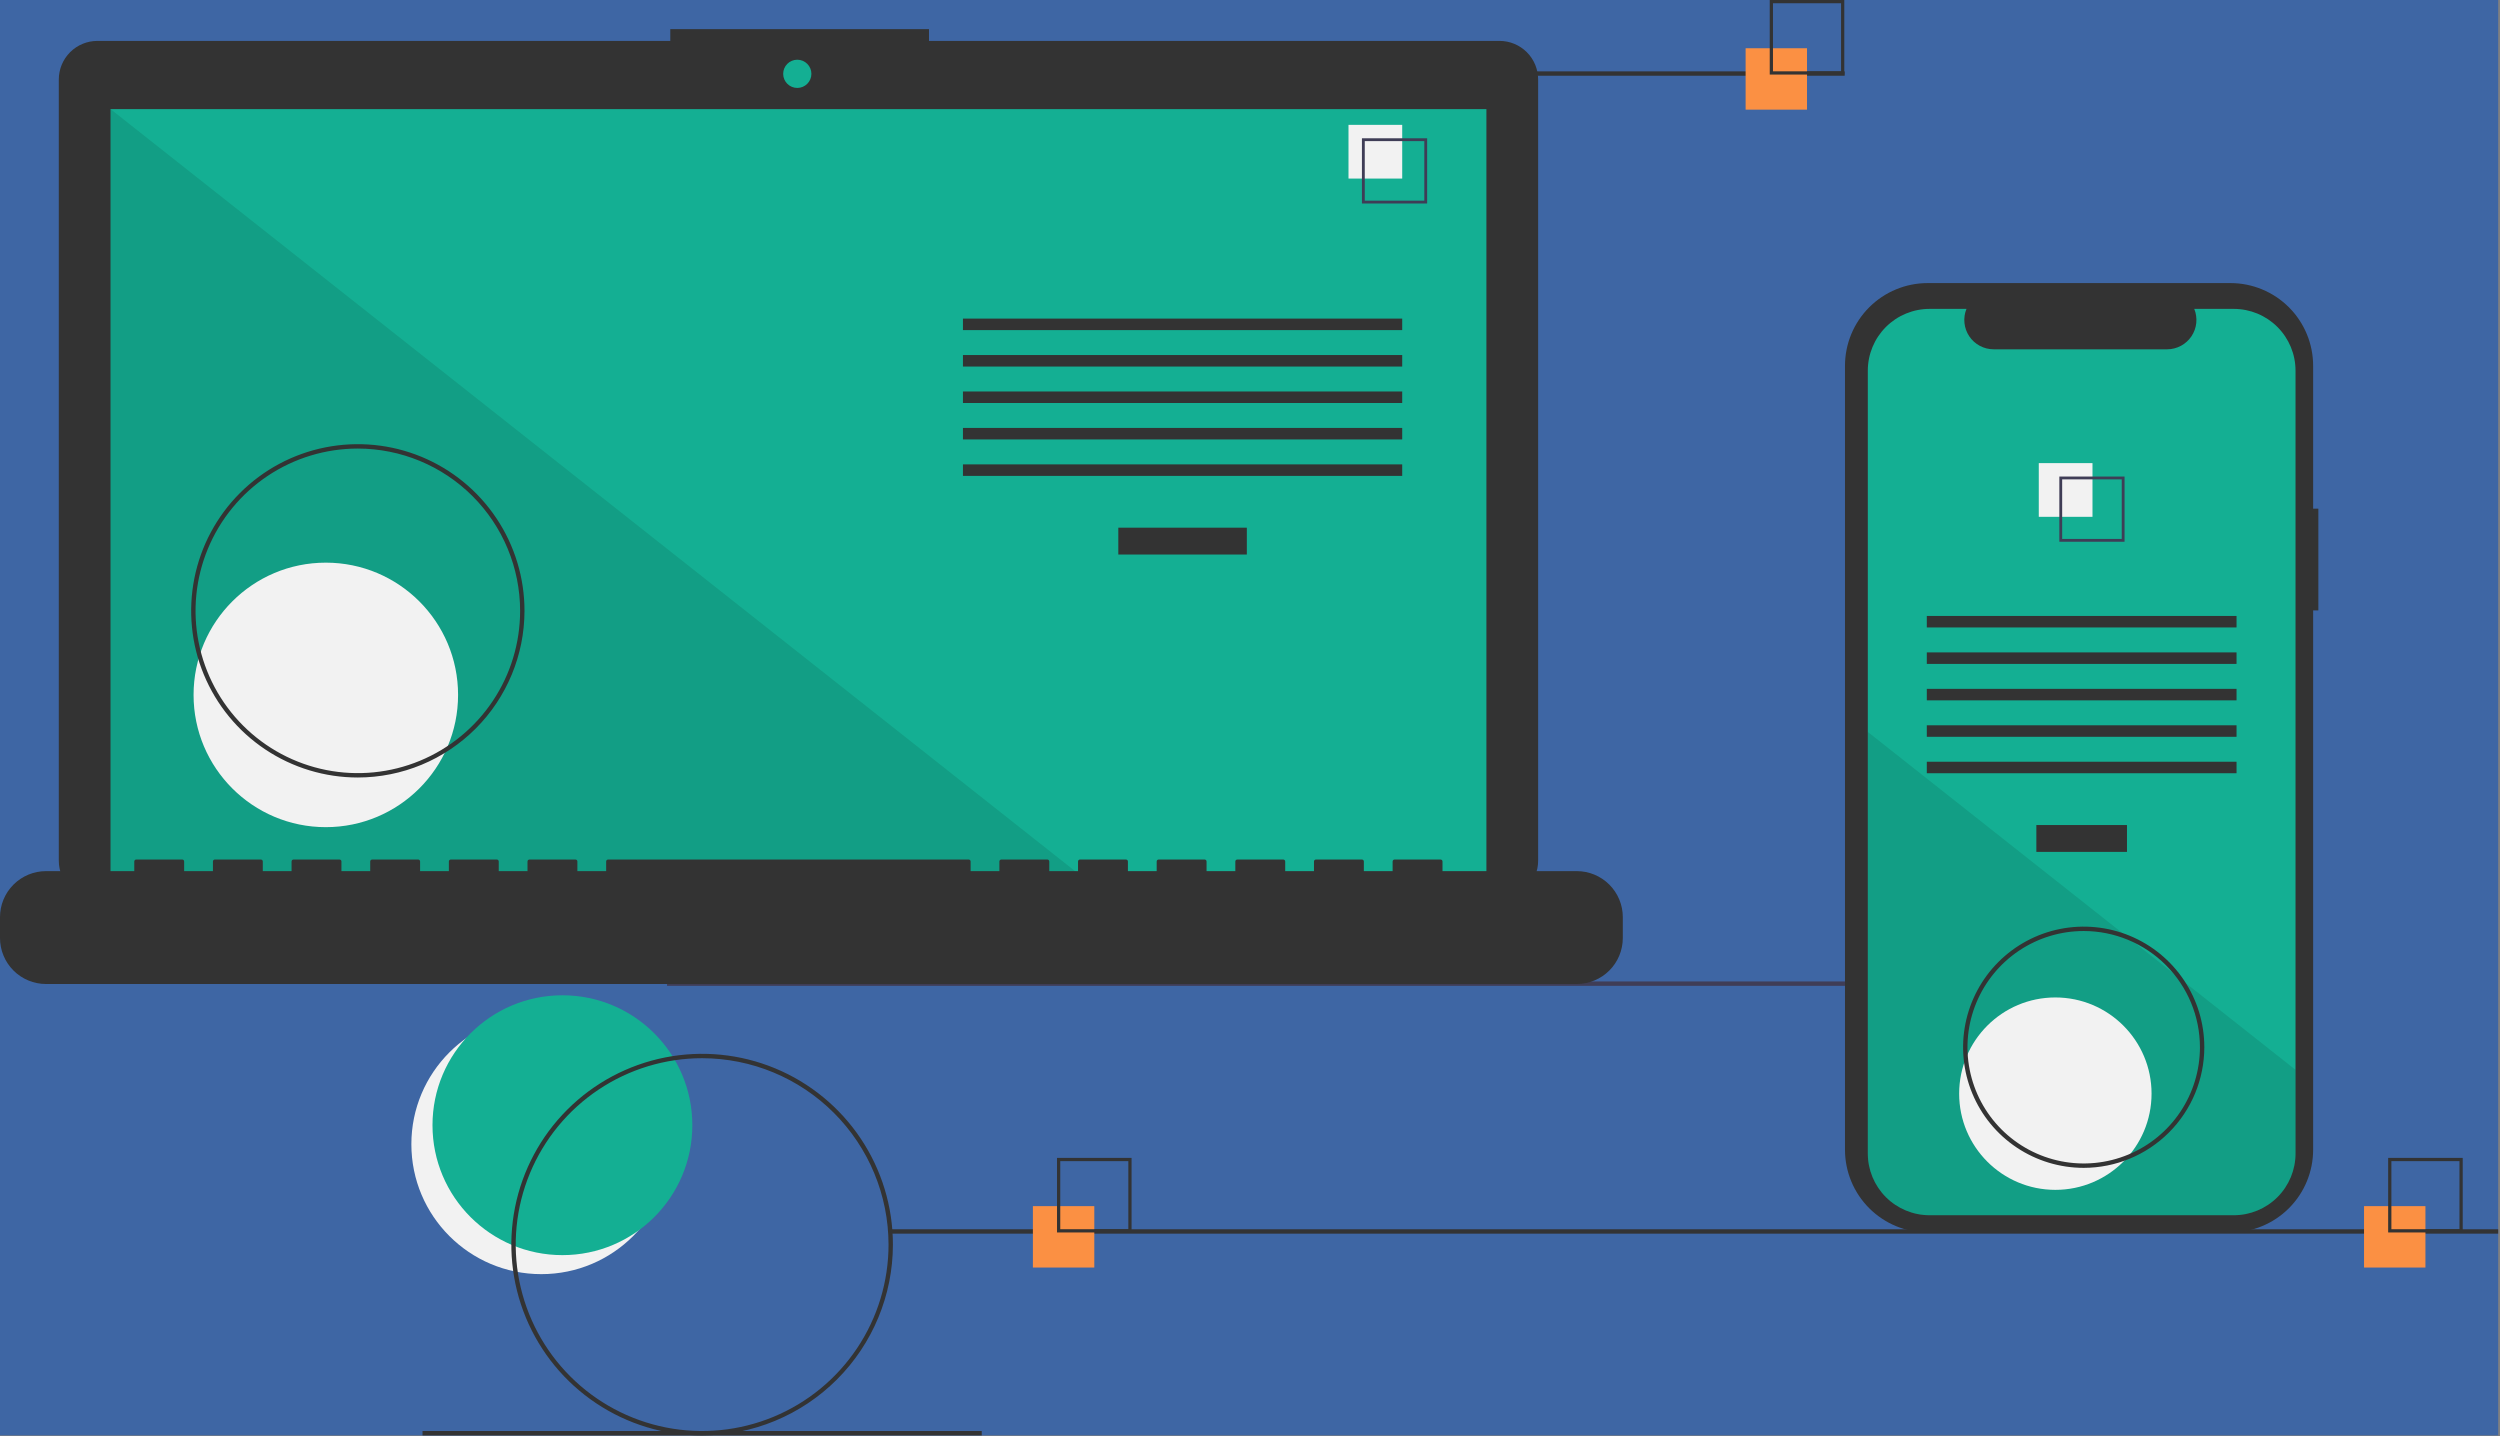 <svg width="1140" height="655" viewBox="0 0 1140 655" fill="none" xmlns="http://www.w3.org/2000/svg">
<rect x="0" y="0" width="1140" height="655" fill="#808080" stroke="none"/>
<g clip-path="url(#clip0)">
<rect width="1139.17" height="654.543" fill="#3E66A4"/>
<path d="M246.827 581.008C279.546 581.008 306.07 554.484 306.07 521.765C306.07 489.046 279.546 462.521 246.827 462.521C214.108 462.521 187.583 489.046 187.583 521.765C187.583 554.484 214.108 581.008 246.827 581.008Z" fill="#F2F2F2"/>
<path d="M256.46 572.338C289.179 572.338 315.703 545.814 315.703 513.095C315.703 480.376 289.179 453.852 256.46 453.852C223.741 453.852 197.217 480.376 197.217 513.095C197.217 545.814 223.741 572.338 256.46 572.338Z" fill="#14AF93"/>
<path d="M1037.17 447.543H304.171V449.543H1037.17V447.543Z" fill="#3F3D56"/>
<path d="M683.793 18.652H423.623V13.29H305.652V18.652H44.41C42.099 18.652 39.811 19.108 37.675 19.992C35.54 20.876 33.6 22.173 31.966 23.807C30.332 25.441 29.036 27.381 28.151 29.516C27.267 31.651 26.812 33.94 26.812 36.251V392.503C26.812 397.17 28.666 401.647 31.966 404.947C35.267 408.247 39.743 410.102 44.41 410.102H683.793C688.46 410.102 692.937 408.247 696.237 404.947C699.537 401.647 701.391 397.17 701.391 392.503V36.251C701.391 33.94 700.936 31.651 700.052 29.516C699.167 27.381 697.871 25.441 696.237 23.807C694.603 22.173 692.663 20.876 690.528 19.992C688.392 19.108 686.104 18.652 683.793 18.652Z" fill="#333333"/>
<path d="M677.797 49.753H50.406V403.666H677.797V49.753Z" fill="#14AF93"/>
<path d="M363.565 40.102C367.119 40.102 370 37.221 370 33.667C370 30.113 367.119 27.232 363.565 27.232C360.011 27.232 357.13 30.113 357.13 33.667C357.13 37.221 360.011 40.102 363.565 40.102Z" fill="#14AF93"/>
<path opacity="0.1" d="M498.374 403.667H50.406V49.754L498.374 403.667Z" fill="black"/>
<path d="M148.574 377.183C181.88 377.183 208.881 350.183 208.881 316.877C208.881 283.57 181.88 256.57 148.574 256.57C115.267 256.57 88.267 283.57 88.267 316.877C88.267 350.183 115.267 377.183 148.574 377.183Z" fill="#F2F2F2"/>
<path d="M568.558 240.622H509.953V252.867H568.558V240.622Z" fill="#333333"/>
<path d="M639.409 145.279H439.102V150.527H639.409V145.279Z" fill="#333333"/>
<path d="M639.409 161.898H439.102V167.147H639.409V161.898Z" fill="#333333"/>
<path d="M639.409 178.518H439.102V183.766H639.409V178.518Z" fill="#333333"/>
<path d="M639.409 195.137H439.102V200.385H639.409V195.137Z" fill="#333333"/>
<path d="M639.409 211.756H439.102V217.005H639.409V211.756Z" fill="#333333"/>
<path d="M639.409 56.934H614.917V81.425H639.409V56.934Z" fill="#F2F2F2"/>
<path d="M650.78 92.797H621.04V63.057H650.78V92.797ZM622.333 91.504H649.487V64.35H622.333V91.504Z" fill="#3F3D56"/>
<path d="M719.007 397.232H657.778V392.82C657.778 392.706 657.755 392.592 657.711 392.486C657.667 392.38 657.603 392.283 657.522 392.202C657.44 392.121 657.344 392.056 657.238 392.012C657.132 391.968 657.018 391.946 656.903 391.946H635.91C635.795 391.946 635.682 391.968 635.575 392.012C635.469 392.056 635.373 392.121 635.292 392.202C635.21 392.283 635.146 392.38 635.102 392.486C635.058 392.592 635.035 392.706 635.035 392.82V397.232H621.915V392.82C621.915 392.706 621.892 392.592 621.848 392.486C621.804 392.38 621.74 392.283 621.659 392.202C621.577 392.121 621.481 392.056 621.375 392.012C621.269 391.968 621.155 391.946 621.04 391.946H600.047C599.932 391.946 599.819 391.968 599.713 392.012C599.606 392.056 599.51 392.121 599.429 392.202C599.348 392.283 599.283 392.38 599.239 392.486C599.195 392.592 599.173 392.706 599.173 392.82V397.232H586.052V392.82C586.052 392.706 586.029 392.592 585.985 392.486C585.942 392.38 585.877 392.283 585.796 392.202C585.715 392.121 585.618 392.056 585.512 392.012C585.406 391.968 585.292 391.946 585.177 391.946H564.184C564.07 391.946 563.956 391.968 563.85 392.012C563.744 392.056 563.647 392.121 563.566 392.202C563.485 392.283 563.42 392.38 563.376 392.486C563.332 392.592 563.31 392.706 563.31 392.82V397.232H550.189V392.82C550.189 392.706 550.167 392.592 550.123 392.486C550.079 392.38 550.014 392.283 549.933 392.202C549.852 392.121 549.755 392.056 549.649 392.012C549.543 391.968 549.429 391.946 549.314 391.946H528.322C528.207 391.946 528.093 391.968 527.987 392.012C527.881 392.056 527.784 392.121 527.703 392.202C527.622 392.283 527.557 392.38 527.513 392.486C527.469 392.592 527.447 392.706 527.447 392.82V397.232H514.326V392.82C514.326 392.706 514.304 392.592 514.26 392.486C514.216 392.38 514.151 392.283 514.07 392.202C513.989 392.121 513.892 392.056 513.786 392.012C513.68 391.968 513.566 391.946 513.452 391.946H492.459C492.344 391.946 492.23 391.968 492.124 392.012C492.018 392.056 491.921 392.121 491.84 392.202C491.759 392.283 491.694 392.38 491.651 392.486C491.607 392.592 491.584 392.706 491.584 392.82V397.232H478.463V392.82C478.463 392.706 478.441 392.592 478.397 392.486C478.353 392.38 478.288 392.283 478.207 392.202C478.126 392.121 478.03 392.056 477.923 392.012C477.817 391.968 477.704 391.946 477.589 391.946H456.596C456.481 391.946 456.367 391.968 456.261 392.012C456.155 392.056 456.058 392.121 455.977 392.202C455.896 392.283 455.832 392.38 455.788 392.486C455.744 392.592 455.721 392.706 455.721 392.82V397.232H442.6V392.82C442.6 392.706 442.578 392.592 442.534 392.486C442.49 392.38 442.426 392.283 442.344 392.202C442.263 392.121 442.167 392.056 442.06 392.012C441.954 391.968 441.841 391.946 441.726 391.946H277.281C277.166 391.946 277.053 391.968 276.947 392.012C276.84 392.056 276.744 392.121 276.663 392.202C276.582 392.283 276.517 392.38 276.473 392.486C276.429 392.592 276.407 392.706 276.407 392.82V397.232H263.286V392.82C263.286 392.706 263.263 392.592 263.219 392.486C263.176 392.38 263.111 392.283 263.03 392.202C262.949 392.121 262.852 392.056 262.746 392.012C262.64 391.968 262.526 391.946 262.411 391.946H241.418C241.304 391.946 241.19 391.968 241.084 392.012C240.978 392.056 240.881 392.121 240.8 392.202C240.719 392.283 240.654 392.38 240.61 392.486C240.566 392.592 240.544 392.706 240.544 392.82V397.232H227.423V392.82C227.423 392.706 227.401 392.592 227.357 392.486C227.313 392.38 227.248 392.283 227.167 392.202C227.086 392.121 226.989 392.056 226.883 392.012C226.777 391.968 226.663 391.946 226.548 391.946H205.556C205.441 391.946 205.327 391.968 205.221 392.012C205.115 392.056 205.018 392.121 204.937 392.202C204.856 392.283 204.791 392.38 204.747 392.486C204.703 392.592 204.681 392.706 204.681 392.82V397.232H191.56V392.82C191.56 392.706 191.538 392.592 191.494 392.486C191.45 392.38 191.385 392.283 191.304 392.202C191.223 392.121 191.126 392.056 191.02 392.012C190.914 391.968 190.8 391.946 190.686 391.946H169.693C169.578 391.946 169.464 391.968 169.358 392.012C169.252 392.056 169.155 392.121 169.074 392.202C168.993 392.283 168.928 392.38 168.885 392.486C168.841 392.592 168.818 392.706 168.818 392.82V397.232H155.697V392.82C155.697 392.706 155.675 392.592 155.631 392.486C155.587 392.38 155.522 392.283 155.441 392.202C155.36 392.121 155.264 392.056 155.157 392.012C155.051 391.968 154.938 391.946 154.823 391.946H133.83C133.715 391.946 133.601 391.968 133.495 392.012C133.389 392.056 133.292 392.121 133.211 392.202C133.13 392.283 133.066 392.38 133.022 392.486C132.978 392.592 132.955 392.706 132.955 392.82V397.232H119.835V392.82C119.835 392.706 119.812 392.592 119.768 392.486C119.724 392.38 119.66 392.283 119.578 392.202C119.497 392.121 119.401 392.056 119.295 392.012C119.188 391.968 119.075 391.946 118.96 391.946H97.967C97.852 391.946 97.738 391.968 97.632 392.012C97.526 392.056 97.43 392.121 97.348 392.202C97.267 392.283 97.203 392.38 97.159 392.486C97.115 392.592 97.092 392.706 97.092 392.82V397.232H83.972V392.82C83.972 392.706 83.949 392.592 83.905 392.486C83.861 392.38 83.797 392.283 83.715 392.202C83.634 392.121 83.538 392.056 83.432 392.012C83.326 391.968 83.212 391.946 83.097 391.946H62.104C61.989 391.946 61.875 391.968 61.769 392.012C61.663 392.056 61.567 392.121 61.486 392.202C61.404 392.283 61.34 392.38 61.296 392.486C61.252 392.592 61.229 392.706 61.229 392.82V397.232H20.993C15.425 397.232 10.086 399.444 6.149 403.381C2.212 407.318 5.30432e-06 412.657 0 418.225V427.717C1.5913e-05 433.285 2.212 438.625 6.149 442.562C10.086 446.499 15.425 448.71 20.993 448.71H719.007C724.575 448.71 729.914 446.499 733.851 442.562C737.788 438.625 740 433.285 740 427.717V418.225C740 412.657 737.788 407.318 733.851 403.381C729.914 399.444 724.575 397.232 719.007 397.232Z" fill="#333333"/>
<path d="M163.171 354.543C148.14 354.543 133.446 350.086 120.948 341.735C108.45 333.384 98.709 321.514 92.957 307.627C87.204 293.74 85.699 278.459 88.632 263.716C91.564 248.974 98.802 235.432 109.431 224.803C120.06 214.174 133.602 206.936 148.345 204.003C163.087 201.071 178.368 202.576 192.255 208.328C206.143 214.08 218.012 223.822 226.363 236.32C234.714 248.818 239.171 263.512 239.171 278.543C239.149 298.692 231.134 318.01 216.886 332.258C202.639 346.506 183.321 354.52 163.171 354.543ZM163.171 204.543C148.536 204.543 134.228 208.883 122.059 217.014C109.89 225.145 100.405 236.703 94.804 250.224C89.203 263.746 87.738 278.625 90.593 292.98C93.449 307.334 100.496 320.52 110.846 330.869C121.195 341.218 134.38 348.266 148.735 351.121C163.089 353.976 177.968 352.511 191.49 346.91C205.012 341.309 216.569 331.824 224.7 319.655C232.831 307.486 237.171 293.179 237.171 278.543C237.149 258.924 229.346 240.114 215.473 226.242C201.6 212.369 182.791 204.565 163.171 204.543Z" fill="#333333"/>
<path d="M841.171 32.544H586.171V34.544H841.171V32.544Z" fill="#333333"/>
<path d="M1139.17 560.543H406.171V562.543H1139.17V560.543Z" fill="#333333"/>
<path d="M447.671 652.543H192.672V654.543H447.671V652.543Z" fill="#333333"/>
<path d="M499 550H471V578H499V550Z" fill="#FB9043"/>
<path d="M516 562H482V528H516V562ZM483.478 560.522H514.522V529.478H483.478V560.522Z" fill="#333333"/>
<path d="M824 22H796V50H824V22Z" fill="#FB9043"/>
<path d="M841 34H807V0H841V34ZM808.478 32.522H839.522V1.478H808.478V32.522Z" fill="#333333"/>
<path d="M1106 550H1078V578H1106V550Z" fill="#FB9043"/>
<path d="M1123 562H1089V528H1123V562ZM1090.48 560.522H1121.52V529.478H1090.48V560.522Z" fill="#333333"/>
<path d="M1057.17 231.958H1054.79V166.797C1054.79 161.844 1053.82 156.94 1051.92 152.364C1050.03 147.789 1047.25 143.631 1043.75 140.129C1040.24 136.627 1036.09 133.849 1031.51 131.954C1026.94 130.058 1022.03 129.083 1017.08 129.083H879.025C874.073 129.083 869.169 130.058 864.593 131.954C860.017 133.849 855.86 136.627 852.358 140.129C848.856 143.631 846.078 147.789 844.182 152.364C842.287 156.94 841.312 161.844 841.312 166.797V524.278C841.312 529.231 842.287 534.135 844.182 538.711C846.078 543.286 848.856 547.444 852.358 550.946C855.86 554.448 860.017 557.226 864.593 559.121C869.169 561.017 874.073 561.992 879.025 561.992H1017.08C1022.03 561.992 1026.94 561.017 1031.51 559.121C1036.09 557.226 1040.24 554.448 1043.75 550.946C1047.25 547.444 1050.03 543.286 1051.92 538.711C1053.82 534.135 1054.79 529.231 1054.79 524.278V278.341H1057.17V231.958Z" fill="#333333"/>
<path d="M1046.76 169.013V525.973C1046.76 533.443 1043.8 540.607 1038.52 545.89C1033.23 551.173 1026.07 554.142 1018.6 554.143H879.881C872.412 554.142 865.248 551.173 859.967 545.89C854.686 540.607 851.72 533.443 851.721 525.973V169.013C851.722 161.545 854.689 154.383 859.97 149.102C865.251 143.821 872.413 140.854 879.881 140.853H896.711C895.883 142.885 895.567 145.089 895.792 147.271C896.016 149.454 896.773 151.548 897.997 153.368C899.221 155.189 900.874 156.681 902.811 157.712C904.747 158.744 906.907 159.283 909.101 159.283H988.191C990.385 159.283 992.546 158.744 994.482 157.712C996.419 156.681 998.072 155.189 999.296 153.368C1000.52 151.548 1001.28 149.454 1001.5 147.271C1001.73 145.089 1001.41 142.885 1000.58 140.853H1018.6C1026.07 140.854 1033.23 143.821 1038.51 149.102C1043.79 154.383 1046.76 161.545 1046.76 169.013Z" fill="#14AF93"/>
<path d="M969.903 376.218H928.58V388.464H969.903V376.218Z" fill="#333333"/>
<path d="M1019.86 280.875H878.621V286.123H1019.86V280.875Z" fill="#333333"/>
<path d="M1019.86 297.494H878.621V302.742H1019.86V297.494Z" fill="#333333"/>
<path d="M1019.86 314.114H878.621V319.362H1019.86V314.114Z" fill="#333333"/>
<path d="M1019.86 330.733H878.621V335.981H1019.86V330.733Z" fill="#333333"/>
<path d="M1019.86 347.353H878.621V352.601H1019.86V347.353Z" fill="#333333"/>
<path d="M954.175 211.179H929.684V235.67H954.175V211.179Z" fill="#F2F2F2"/>
<path d="M939.059 217.303V247.043H968.799V217.303H939.059ZM967.509 245.753H940.349V218.593H967.509V245.753Z" fill="#3F3D56"/>
<path opacity="0.1" d="M1046.76 487.853V525.973C1046.76 533.443 1043.8 540.607 1038.52 545.89C1033.23 551.173 1026.07 554.142 1018.6 554.143H879.881C872.412 554.142 865.248 551.173 859.967 545.89C854.686 540.607 851.72 533.443 851.721 525.973V333.763L968.591 426.093L970.591 427.673L992.331 444.843L994.361 446.453L1046.76 487.853Z" fill="black"/>
<path d="M937.241 542.575C961.469 542.575 981.109 522.934 981.109 498.707C981.109 474.479 961.469 454.839 937.241 454.839C913.014 454.839 893.374 474.479 893.374 498.707C893.374 522.934 913.014 542.575 937.241 542.575Z" fill="#F2F2F2"/>
<path d="M320.171 654.543C302.964 654.543 286.144 649.441 271.837 639.881C257.53 630.321 246.379 616.734 239.794 600.836C233.209 584.939 231.486 567.447 234.843 550.57C238.2 533.694 246.486 518.192 258.653 506.025C270.82 493.858 286.322 485.572 303.199 482.215C320.075 478.858 337.568 480.581 353.465 487.165C369.362 493.75 382.95 504.901 392.509 519.208C402.069 533.515 407.171 550.336 407.171 567.543C407.145 590.609 397.971 612.722 381.661 629.033C365.351 645.343 343.237 654.517 320.171 654.543ZM320.171 482.543C303.36 482.543 286.926 487.528 272.948 496.868C258.97 506.208 248.075 519.483 241.642 535.015C235.208 550.547 233.525 567.637 236.805 584.126C240.084 600.614 248.18 615.76 260.067 627.647C271.955 639.535 287.1 647.63 303.589 650.91C320.077 654.189 337.168 652.506 352.7 646.073C368.231 639.639 381.506 628.745 390.846 614.767C400.186 600.788 405.171 584.354 405.171 567.543C405.146 545.007 396.182 523.402 380.247 507.467C364.312 491.532 342.707 482.568 320.171 482.543Z" fill="#333333"/>
<path d="M950.171 532.543C939.293 532.543 928.66 529.317 919.615 523.274C910.57 517.23 903.521 508.641 899.358 498.591C895.195 488.541 894.106 477.482 896.228 466.813C898.35 456.144 903.589 446.344 911.281 438.652C918.972 430.96 928.772 425.722 939.441 423.6C950.11 421.478 961.169 422.567 971.219 426.73C981.269 430.892 989.859 437.942 995.902 446.987C1001.95 456.031 1005.17 466.665 1005.17 477.543C1005.15 492.125 999.355 506.105 989.044 516.416C978.733 526.727 964.753 532.527 950.171 532.543ZM950.171 424.543C939.689 424.543 929.442 427.651 920.726 433.475C912.01 439.299 905.217 447.576 901.206 457.261C897.194 466.945 896.145 477.602 898.19 487.883C900.235 498.164 905.283 507.607 912.695 515.02C920.107 522.432 929.551 527.48 939.832 529.525C950.113 531.57 960.769 530.52 970.454 526.509C980.138 522.497 988.416 515.704 994.239 506.988C1000.06 498.272 1003.17 488.025 1003.17 477.543C1003.16 463.491 997.567 450.02 987.631 440.084C977.695 430.148 964.223 424.559 950.171 424.543Z" fill="#333333"/>
</g>
<defs>
<clipPath id="clip0">
<rect width="1139.17" height="654.543" fill="white"/>
</clipPath>
</defs>
</svg>
